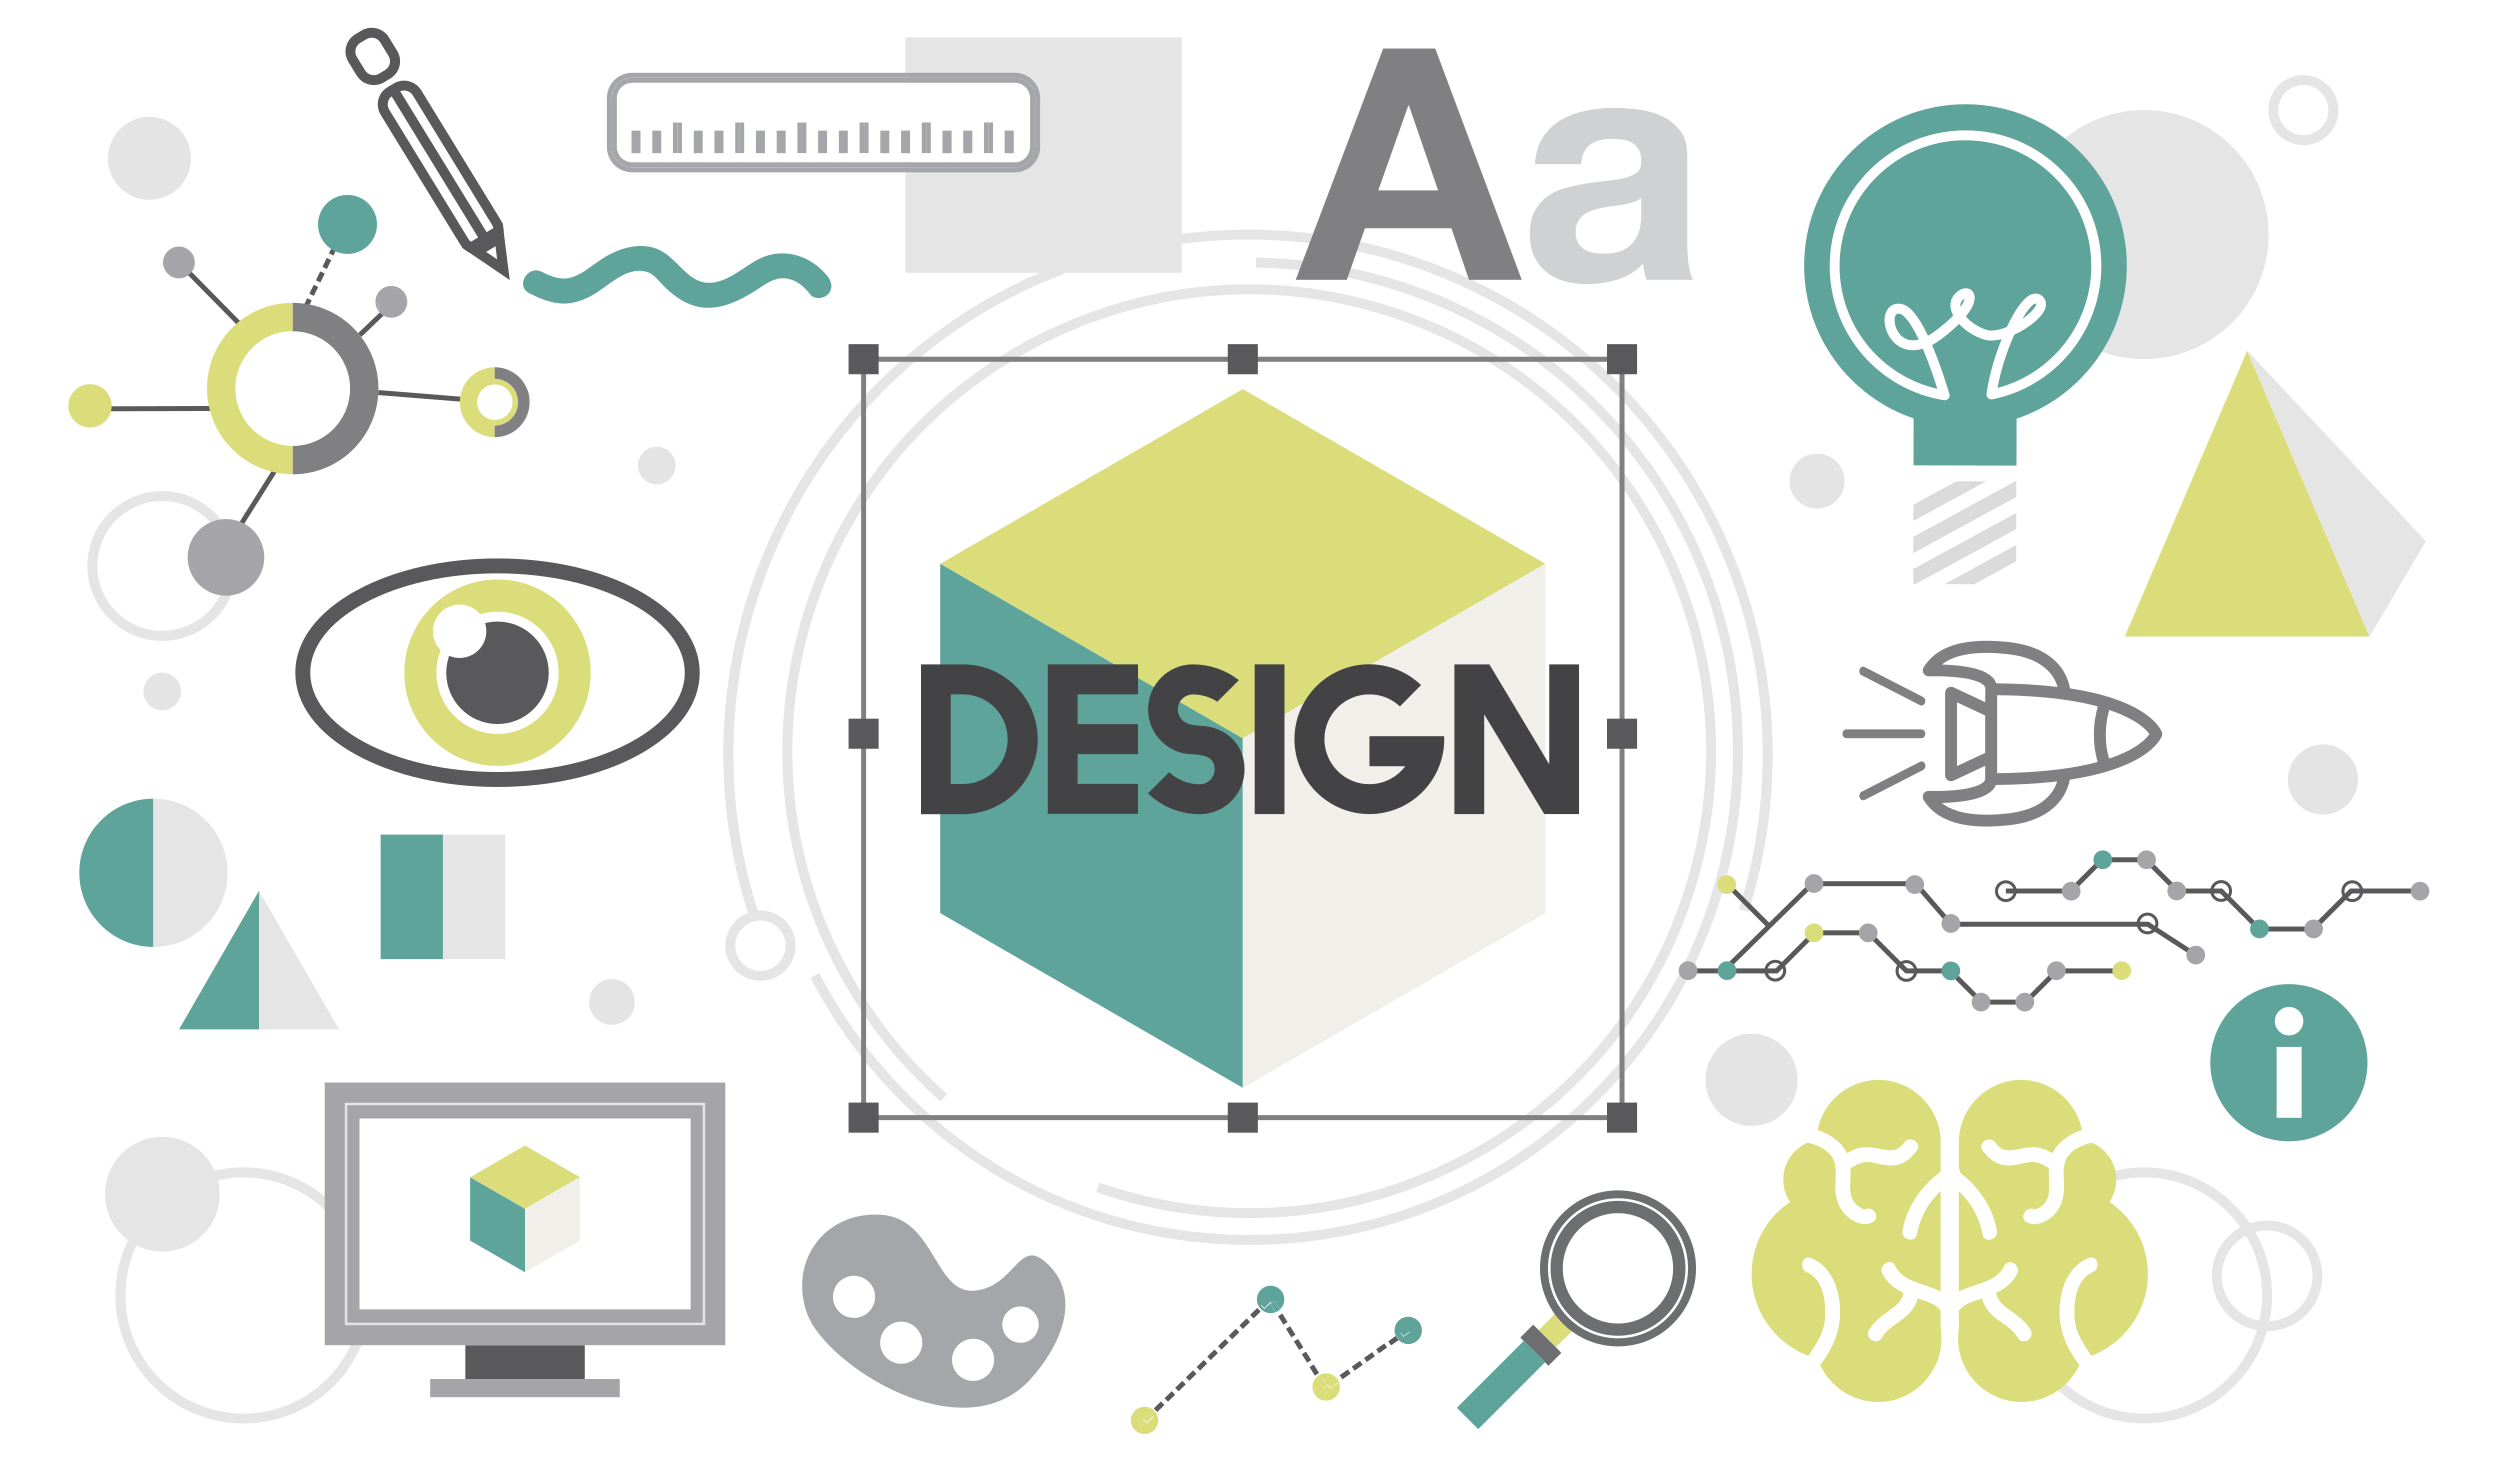 <?xml version="1.0" encoding="utf-8"?>
<!-- Generator: Adobe Illustrator 23.0.5, SVG Export Plug-In . SVG Version: 6.00 Build 0)  -->
<svg version="1.1" id="Capa_1" xmlns="http://www.w3.org/2000/svg" xmlns:xlink="http://www.w3.org/1999/xlink" x="0px" y="0px"
	 viewBox="0 0 261 154" style="enable-background:new 0 0 261 154;" xml:space="preserve">
<style type="text/css">
	.st0{clip-path:url(#SVGID_2_);}
	.st1{fill:#FFFFFF;}
	.st2{fill:#E5E5E6;}
	.st3{fill:#59595C;}
	.st4{fill:#59595B;}
	.st5{fill:#808083;}
	.st6{fill:#5EA49B;}
	.st7{fill:#E5E4E4;}
	.st8{opacity:0.5;}
	.st9{clip-path:url(#SVGID_4_);}
	.st10{fill:#DADD7A;}
	.st11{fill:#F1EFEA;}
	.st12{fill:#DBDBDB;}
	.st13{fill:#A5A5A9;}
	.st14{fill:#6D6E6F;}
	.st15{fill:#A5A6A9;}
	.st16{fill:#CFD1D2;}
	.st17{clip-path:url(#SVGID_6_);}
	.st18{clip-path:url(#SVGID_8_);}
	.st19{clip-path:url(#SVGID_10_);}
	.st20{clip-path:url(#SVGID_12_);}
	.st21{clip-path:url(#SVGID_14_);}
	.st22{clip-path:url(#SVGID_16_);}
	.st23{fill:#BCB39A;}
	.st24{fill:#434244;}
</style>
<g>
	<defs>
		<rect id="SVGID_1_" y="0.17" width="261" height="154"/>
	</defs>
	<clipPath id="SVGID_2_">
		<use xlink:href="#SVGID_1_"  style="overflow:visible;"/>
	</clipPath>
	<g class="st0">
		<rect y="-4.17" class="st1" width="261" height="162.69"/>
		<g>
			<path class="st2" d="M240.47,15.16c-2.02,0-3.66-1.64-3.66-3.66c0-2.02,1.64-3.66,3.66-3.66c2.02,0,3.66,1.64,3.66,3.66
				C244.13,13.51,242.49,15.16,240.47,15.16z M240.47,8.87c-1.45,0-2.62,1.18-2.62,2.62c0,1.45,1.18,2.62,2.62,2.62
				c1.45,0,2.62-1.18,2.62-2.62C243.09,10.05,241.91,8.87,240.47,8.87z"/>
		</g>
		<g>
			<path class="st2" d="M25.42,148.61c-7.37,0-13.37-6-13.37-13.37c0-7.37,6-13.37,13.37-13.37c7.37,0,13.37,6,13.37,13.37
				C38.79,142.62,32.79,148.61,25.42,148.61z M25.42,122.92c-6.8,0-12.33,5.53-12.33,12.33s5.53,12.33,12.33,12.33
				c6.8,0,12.33-5.53,12.33-12.33S32.22,122.92,25.42,122.92z"/>
		</g>
		<g>
			<path class="st2" d="M223.84,148.61c-7.37,0-13.37-6-13.37-13.37c0-7.37,6-13.37,13.37-13.37c7.37,0,13.37,6,13.37,13.37
				C237.2,142.62,231.21,148.61,223.84,148.61z M223.84,122.92c-6.8,0-12.33,5.53-12.33,12.33s5.53,12.33,12.33,12.33
				c6.8,0,12.33-5.53,12.33-12.33S230.63,122.92,223.84,122.92z"/>
		</g>
		<g>
			<path class="st2" d="M79.39,102.4c-2.02,0-3.67-1.65-3.67-3.67c0-2.02,1.65-3.67,3.67-3.67c2.02,0,3.67,1.65,3.67,3.67
				C83.06,100.76,81.41,102.4,79.39,102.4z M79.39,96.1c-1.45,0-2.63,1.18-2.63,2.63c0,1.45,1.18,2.63,2.63,2.63
				c1.45,0,2.63-1.18,2.63-2.63C82.02,97.28,80.84,96.1,79.39,96.1z"/>
		</g>
		<g>
			<path class="st2" d="M236.68,138.97c-3.18,0-5.77-2.59-5.77-5.77c0-3.18,2.59-5.77,5.77-5.77c3.18,0,5.77,2.59,5.77,5.77
				C242.46,136.38,239.87,138.97,236.68,138.97z M236.68,128.46c-2.61,0-4.74,2.12-4.74,4.74c0,2.61,2.12,4.74,4.74,4.74
				c2.61,0,4.74-2.12,4.74-4.74C241.42,130.58,239.29,128.46,236.68,128.46z"/>
		</g>
		<g>
			<path class="st2" d="M16.94,66.91c-4.31,0-7.82-3.51-7.82-7.82s3.51-7.82,7.82-7.82c4.31,0,7.82,3.51,7.82,7.82
				S21.25,66.91,16.94,66.91z M16.94,52.3c-3.74,0-6.78,3.04-6.78,6.78c0,3.74,3.04,6.78,6.78,6.78c3.74,0,6.78-3.04,6.78-6.78
				C23.73,55.34,20.68,52.3,16.94,52.3z"/>
		</g>
		<g>
			<g>
				<g>
					<path class="st2" d="M130.46,127.17c-5.38,0-10.79-0.9-16.02-2.72l0.34-0.98c12.03,4.18,24.97,3.42,36.43-2.13
						c11.46-5.55,20.08-15.24,24.25-27.27c4.18-12.03,3.42-24.97-2.13-36.43c-5.55-11.46-15.24-20.08-27.27-24.25
						c-12.03-4.18-24.97-3.42-36.43,2.13S89.55,50.75,85.38,62.78c-4.18,12.03-3.42,24.97,2.13,36.43
						c2.79,5.75,6.61,10.8,11.37,14.99l-0.69,0.78c-4.86-4.28-8.77-9.44-11.62-15.31c-5.67-11.71-6.45-24.93-2.18-37.23
						c4.27-12.29,13.07-22.19,24.78-27.86c11.71-5.67,24.93-6.45,37.23-2.18c12.29,4.27,22.19,13.07,27.86,24.78
						c5.67,11.71,6.45,24.93,2.18,37.23c-4.27,12.29-13.07,22.19-24.78,27.86C144.94,125.53,137.72,127.17,130.46,127.17z"/>
				</g>
			</g>
			<g>
				<g>
					<path class="st2" d="M130.48,129.97c-1.09,0-2.19-0.03-3.29-0.1c-6.68-0.42-13.11-2.1-19.12-4.98
						c-6.22-2.99-11.71-7.15-16.31-12.37c-2.81-3.19-5.22-6.7-7.15-10.45l0.92-0.48c1.9,3.67,4.26,7.11,7.01,10.24
						c8.92,10.12,21.25,16.16,34.71,17c13.46,0.85,26.45-3.6,36.57-12.52c10.12-8.92,16.16-21.25,17-34.71
						c0.85-13.46-3.6-26.45-12.52-36.57c-4.8-5.44-10.55-9.69-17.11-12.64c-6.34-2.85-13.09-4.35-20.06-4.45l0.01-1.04
						c7.12,0.1,14.01,1.63,20.47,4.54c6.69,3.01,12.57,7.36,17.46,12.91c4.6,5.22,8.04,11.18,10.23,17.73
						c2.11,6.32,2.97,12.91,2.55,19.59c-0.42,6.68-2.1,13.11-4.98,19.12c-2.99,6.22-7.15,11.71-12.37,16.31
						c-5.22,4.6-11.18,8.04-17.73,10.23C141.5,129.08,136.03,129.97,130.48,129.97z"/>
				</g>
			</g>
			<g>
				<g>
					<path class="st2" d="M78.3,95.97c-2.25-6.8-3.15-13.85-2.66-20.97c0.5-7.37,2.47-14.46,5.85-21.1
						c3.35-6.59,7.9-12.32,13.51-17.04c5.42-4.56,11.59-7.99,18.36-10.19c6.76-2.2,13.78-3.06,20.84-2.56
						c7.31,0.52,14.36,2.48,20.95,5.84c5.92,3.01,11.17,7.01,15.61,11.87c4.29,4.7,7.7,10.08,10.14,15.98
						c4.92,11.91,5.51,25.2,1.64,37.41l-0.99-0.31c3.79-11.99,3.22-25.02-1.61-36.7c-2.4-5.79-5.74-11.07-9.95-15.68
						c-4.35-4.77-9.51-8.69-15.31-11.65c-6.46-3.29-13.38-5.22-20.55-5.73c-6.93-0.49-13.81,0.35-20.44,2.51
						c-6.64,2.16-12.7,5.52-18.01,9.99c-5.5,4.63-9.96,10.26-13.25,16.72c-3.31,6.51-5.24,13.47-5.74,20.7
						c-0.48,6.98,0.4,13.9,2.61,20.57L78.3,95.97z"/>
				</g>
			</g>
		</g>
		<g>
			<path class="st3" d="M31.81,32.86l-0.47-0.23l0.05-0.1l0.47,0.23L31.81,32.86z M32.09,32.29l-0.47-0.23l0.45-0.93l0.47,0.23
				L32.09,32.29z M32.77,30.89l-0.47-0.23l0.45-0.93l0.47,0.23L32.77,30.89z M33.45,29.49l-0.47-0.23l0.45-0.93l0.47,0.23
				L33.45,29.49z M34.13,28.09l-0.47-0.23l0.45-0.93l0.47,0.23L34.13,28.09z M34.81,26.68l-0.47-0.23l0.45-0.93l0.47,0.23
				L34.81,26.68z"/>
		</g>
		<g>
			<polygon class="st3" points="211.57,104.88 206.75,104.88 203.5,101.62 198.92,101.62 194.95,97.65 189.55,97.65 185.58,101.62 
				175.87,101.62 175.87,101.1 185.37,101.1 189.34,97.13 195.16,97.13 199.13,101.1 203.71,101.1 206.97,104.36 211.36,104.36 
				214.61,101.1 221.51,101.1 221.51,101.62 214.83,101.62 			"/>
		</g>
		<g>
			<polygon class="st3" points="241.59,97.25 235.76,97.25 231.79,93.28 227.21,93.28 223.95,90.02 219.56,90.02 216.31,93.28 
				209.41,93.28 209.41,92.76 216.09,92.76 219.35,89.5 224.17,89.5 227.43,92.76 232,92.76 235.97,96.73 241.37,96.73 
				245.34,92.76 253.01,92.76 253.01,93.28 245.56,93.28 			"/>
		</g>
		<g>
			<polygon class="st3" points="180.48,101.19 180.12,100.82 189.11,92 200.13,92 203.79,96.23 224.31,96.23 229.39,99.52 
				229.1,99.95 224.16,96.75 203.55,96.75 199.89,92.52 189.32,92.52 			"/>
		</g>
		<g>
			
				<rect x="182.2" y="91.37" transform="matrix(0.707 -0.707 0.707 0.707 -13.319 156.67)" class="st3" width="0.52" height="6.09"/>
		</g>
		<g>
			<g>
				<path class="st4" d="M49.83,26.51c-0.71,0-1.41-0.36-1.8-1.01L39.75,12c-0.29-0.48-0.38-1.05-0.25-1.59
					c0.13-0.55,0.47-1.01,0.95-1.3l0.63-0.38c0.99-0.61,2.29-0.29,2.9,0.7l8.27,13.5c0.29,0.48,0.38,1.05,0.25,1.59
					c-0.13,0.55-0.47,1.01-0.95,1.3l-0.63,0.38C50.58,26.41,50.2,26.51,49.83,26.51z M42.18,9.45c-0.19,0-0.38,0.05-0.56,0.16
					l-0.63,0.38c-0.24,0.15-0.42,0.38-0.48,0.66c-0.07,0.28-0.02,0.56,0.13,0.81l8.27,13.5c0.31,0.5,0.97,0.66,1.47,0.35l0.63-0.38
					c0.24-0.15,0.42-0.38,0.48-0.66c0.07-0.28,0.02-0.56-0.13-0.81L43.1,9.96C42.9,9.63,42.54,9.45,42.18,9.45z"/>
			</g>
			<g>
				<path class="st4" d="M39.03,8.88c-0.71,0-1.41-0.36-1.8-1.01l-0.85-1.39c-0.29-0.48-0.38-1.05-0.25-1.59
					c0.13-0.55,0.47-1.01,0.95-1.3l0.63-0.38c0.99-0.61,2.29-0.29,2.9,0.7l0.85,1.39c0.29,0.48,0.38,1.05,0.25,1.59
					c-0.13,0.55-0.47,1.01-0.95,1.3l-0.63,0.38C39.78,8.79,39.4,8.88,39.03,8.88z M38.8,3.94c-0.19,0-0.38,0.05-0.56,0.16
					l-0.63,0.38c-0.24,0.15-0.42,0.38-0.48,0.66c-0.07,0.28-0.02,0.56,0.13,0.81l0.85,1.39c0.31,0.5,0.97,0.66,1.47,0.35l0.63-0.38
					c0.24-0.15,0.42-0.38,0.48-0.66c0.07-0.28,0.02-0.56-0.13-0.81l0,0l-0.85-1.39C39.52,4.12,39.16,3.94,38.8,3.94z"/>
			</g>
			<g>
				
					<rect x="45.52" y="8.09" transform="matrix(0.853 -0.523 0.523 0.853 -2.37 26.644)" class="st4" width="1.04" height="18.86"/>
			</g>
			<g>
				<path class="st4" d="M53.22,29.24l-5.02-3.41l4.26-2.6L53.22,29.24z M50.12,25.87l1.78,1.21l-0.27-2.14L50.12,25.87z"/>
			</g>
		</g>
		<g>
			<path class="st5" d="M169.6,116.94H89.9v-79.7h79.7V116.94z M90.42,116.42h78.66V37.77H90.42V116.42z"/>
		</g>
		<g>
			<path class="st4" d="M51.94,82.16c-5.56,0-10.8-1.19-14.75-3.36c-4.1-2.25-6.36-5.29-6.36-8.57c0-3.28,2.26-6.32,6.36-8.57
				c3.95-2.17,9.19-3.36,14.75-3.36s10.8,1.19,14.75,3.36c4.1,2.25,6.36,5.29,6.36,8.57c0,3.28-2.26,6.32-6.36,8.57
				C62.74,80.97,57.5,82.16,51.94,82.16z M51.94,59.86c-5.3,0-10.27,1.13-14,3.17c-3.58,1.96-5.55,4.52-5.55,7.2
				c0,2.68,1.97,5.24,5.55,7.2c3.73,2.04,8.7,3.17,14,3.17s10.27-1.13,14-3.17c3.58-1.96,5.55-4.52,5.55-7.2
				c0-2.68-1.97-5.24-5.55-7.2C62.22,60.99,57.24,59.86,51.94,59.86z"/>
		</g>
		<g>
			<g>
				<path class="st6" d="M86.43,28.89c-1.43-1.84-3.77-2.86-6.08-2.27c-2.15,0.54-3.65,2.57-5.9,2.88c-2.31,0.32-3.4-1.99-5.07-3.1
					c-2.07-1.38-4.71-0.58-6.61,0.68c-0.99,0.65-1.92,1.51-3.07,1.87c-1.1,0.36-2.14-0.07-3.13-0.57c-1.49-0.75-2.8,1.49-1.31,2.24
					c1.06,0.54,2.16,0.99,3.36,1.07c1.09,0.06,2.15-0.29,3.1-0.8c1.74-0.93,3.56-3.09,5.74-2.53c0.8,0.2,1.32,1,1.88,1.55
					c0.89,0.87,1.9,1.64,3.11,2.01c2.31,0.69,4.58-0.4,6.49-1.62c0.95-0.61,1.82-1.34,3.02-1.24c1.12,0.09,1.97,0.83,2.63,1.68
					c0.43,0.55,1.38,0.45,1.84,0C86.98,30.18,86.86,29.44,86.43,28.89L86.43,28.89z"/>
			</g>
		</g>
		<g>
			
				<rect x="22.62" y="51.09" transform="matrix(0.533 -0.846 0.846 0.533 -30.71 47.092)" class="st3" width="9.33" height="0.52"/>
		</g>
		<g>
			
				<rect x="36.96" y="33.26" transform="matrix(0.722 -0.692 0.692 0.722 -12.327 36.358)" class="st3" width="4.23" height="0.52"/>
		</g>
		<g>
			
				<rect x="21.2" y="25.41" transform="matrix(0.713 -0.702 0.702 0.713 -15.044 23.752)" class="st3" width="0.52" height="9.66"/>
		</g>
		<g>
			
				<rect x="11.08" y="42.4" transform="matrix(1 -3.265403e-03 3.265403e-03 1 -0.139 0.057)" class="st3" width="12.51" height="0.52"/>
		</g>
		<g>
			
				<rect x="43.95" y="36.59" transform="matrix(0.08 -0.997 0.997 0.08 -0.532 82.134)" class="st3" width="0.52" height="9.53"/>
		</g>
		<g>
			<rect x="94.54" y="3.9" class="st2" width="28.84" height="24.58"/>
		</g>
		<path class="st7" d="M242.52,77.72c-2.02,0-3.66,1.64-3.66,3.66c0,2.02,1.64,3.66,3.66,3.66c2.02,0,3.66-1.64,3.66-3.66
			C246.17,79.36,244.54,77.72,242.52,77.72z"/>
		<g class="st8">
			<g>
				<defs>
					<rect id="SVGID_3_" x="238.86" y="77.72" width="3.66" height="7.31"/>
				</defs>
				<clipPath id="SVGID_4_">
					<use xlink:href="#SVGID_3_"  style="overflow:visible;"/>
				</clipPath>
				<g class="st9">
					<path class="st7" d="M242.52,85.04c-2.02,0-3.66-1.64-3.66-3.66c0-2.02,1.64-3.66,3.66-3.66V85.04z"/>
				</g>
			</g>
		</g>
		<g>
			<path class="st2" d="M236.84,24.49c0,7.18-5.82,13-13,13c-7.18,0-13-5.82-13-13s5.82-13,13-13
				C231.02,11.49,236.84,17.31,236.84,24.49z"/>
		</g>
		<g>
			
				<ellipse transform="matrix(0.189 -0.982 0.982 0.189 -108.7 117.743)" class="st2" cx="16.94" cy="124.69" rx="5.99" ry="5.99"/>
		</g>
		<g>
			<g>
				<polygon class="st10" points="161.34,58.86 129.75,40.62 98.16,58.86 129.75,77.09 				"/>
			</g>
			<g>
				<polygon class="st6" points="98.16,58.86 98.16,95.33 129.75,113.57 129.75,77.09 				"/>
			</g>
			<g>
				<polygon class="st11" points="129.75,77.09 129.75,113.57 161.34,95.33 161.34,58.86 				"/>
			</g>
		</g>
		<g>
			<rect x="88.59" y="35.93" class="st4" width="3.14" height="3.14"/>
		</g>
		<g>
			<rect x="128.18" y="35.93" class="st4" width="3.14" height="3.14"/>
		</g>
		<g>
			<rect x="167.77" y="35.93" class="st4" width="3.14" height="3.14"/>
		</g>
		<g>
			<rect x="167.77" y="75.03" class="st4" width="3.14" height="3.14"/>
		</g>
		<g>
			<rect x="167.77" y="115.11" class="st4" width="3.14" height="3.14"/>
		</g>
		<g>
			<rect x="128.18" y="115.11" class="st4" width="3.14" height="3.14"/>
		</g>
		<g>
			<rect x="88.59" y="115.11" class="st4" width="3.14" height="3.14"/>
		</g>
		<g>
			<rect x="88.59" y="75.03" class="st4" width="3.14" height="3.14"/>
		</g>
		<g>
			<g>
				<path class="st6" d="M222.04,27.77c0.02-9.3-7.5-16.86-16.8-16.89c-9.3-0.02-16.86,7.5-16.89,16.8
					c-0.02,7.43,4.77,13.74,11.43,16l-0.01,4.9l10.75,0.03l0.01-4.9C217.2,41.48,222.02,35.19,222.04,27.77z"/>
			</g>
			<g>
				<g>
					<polygon class="st12" points="204.25,50.24 199.76,52.69 199.75,54.39 207.35,50.25 					"/>
				</g>
				<g>
					<polygon class="st12" points="210.49,55.24 210.5,53.55 199.74,59.41 199.74,60.97 200.09,60.97 200.06,60.93 					"/>
				</g>
				<g>
					<polygon class="st12" points="210.49,56.9 203.01,60.98 206.11,60.99 210.49,58.6 					"/>
				</g>
				<g>
					<polygon class="st12" points="210.51,50.25 210.38,50.25 199.75,56.05 199.74,57.75 210.5,51.88 					"/>
				</g>
			</g>
			<g>
				<path class="st1" d="M203.02,41.79c-0.03,0-0.05,0-0.08-0.01c-3.3-0.53-6.32-2.22-8.51-4.77c-2.21-2.58-3.42-5.87-3.41-9.26
					c0.01-3.79,1.49-7.34,4.18-10.01c2.68-2.67,6.25-4.13,10.04-4.13c3.79,0.01,7.34,1.49,10.01,4.18
					c2.67,2.68,4.14,6.25,4.13,10.04c-0.02,6.71-4.8,12.54-11.37,13.86c-0.17,0.03-0.34-0.02-0.46-0.13
					c-0.12-0.12-0.18-0.28-0.16-0.45c0.24-1.75,0.82-3.81,1.58-5.7c-0.61,0.15-1.26,0.21-1.82,0.04c-1-0.3-1.95-0.9-2.62-1.63
					c-0.52,0.52-1.16,1.06-1.91,1.62c-0.3,0.23-0.61,0.42-0.91,0.58c0.75,1.76,1.39,3.72,1.81,5.11c0.05,0.17,0.01,0.36-0.11,0.49
					C203.31,41.72,203.17,41.79,203.02,41.79z M205.19,14.64c-3.5,0-6.79,1.36-9.27,3.83c-2.49,2.48-3.86,5.77-3.87,9.28
					c-0.01,3.15,1.12,6.2,3.16,8.58c1.84,2.15,4.32,3.64,7.05,4.26c-0.4-1.25-0.92-2.78-1.52-4.18c-1.21,0.36-2.33,0.09-3.11-0.76
					c-0.84-0.9-1.13-2.31-0.66-3.2c0.29-0.55,0.82-0.82,1.46-0.73c0.93,0.13,1.84,1.19,2.85,3.33c0.23-0.13,0.47-0.28,0.71-0.46
					c0.77-0.57,1.41-1.12,1.92-1.65c-0.45-0.87-0.37-1.72,0.24-2.32c0.68-0.68,1.37-0.62,1.72-0.28c0.21,0.2,0.77,0.98-0.64,2.7
					c0.54,0.62,1.37,1.15,2.21,1.41c0.47,0.14,1.22,0.03,2.07-0.31c0.69-1.46,1.69-3.17,2.7-3.45c0.32-0.09,0.62-0.04,0.89,0.14
					c0.36,0.25,0.54,0.62,0.5,1.05c-0.11,1.08-1.75,2.36-3.31,3.06c-0.79,1.77-1.43,3.78-1.75,5.56c5.7-1.5,9.78-6.71,9.79-12.68
					c0.01-3.51-1.35-6.81-3.83-9.3c-2.48-2.49-5.77-3.86-9.28-3.87C205.21,14.64,205.2,14.64,205.19,14.64z M198.2,32.75
					c-0.17,0-0.25,0.08-0.31,0.19c-0.23,0.44-0.06,1.4,0.51,2.01c0.35,0.38,0.96,0.75,1.92,0.5c-1.14-2.4-1.83-2.67-2.03-2.7
					C198.26,32.75,198.23,32.75,198.2,32.75z M212.51,31.68c-0.17,0-0.68,0.42-1.37,1.6c0.86-0.59,1.4-1.2,1.43-1.51
					C212.57,31.73,212.57,31.72,212.51,31.68C212.51,31.68,212.51,31.68,212.51,31.68z M205.11,31.18
					c-0.06,0.03-0.14,0.09-0.23,0.18c-0.2,0.2-0.24,0.44-0.2,0.68C204.97,31.63,205.08,31.34,205.11,31.18z"/>
			</g>
		</g>
		<g>
			<g>
				<g>
					<path class="st5" d="M209.71,86.16c1.42-0.15,2.65-0.52,3.63-1.08c0.82-0.46,1.47-1.06,1.96-1.77c0.49-0.73,0.7-1.44,0.79-1.91
						c0.4-0.06,0.78-0.13,1.16-0.2c2.13-0.4,3.93-0.96,5.36-1.67c2.52-1.25,3.04-2.55,3.09-2.69c0.05-0.14,0.05-0.29,0-0.42v0
						c0,0,0,0,0,0c0,0,0,0,0,0c-0.06-0.15-0.59-1.45-3.09-2.69c-1.42-0.71-3.23-1.27-5.36-1.67c-0.37-0.07-0.75-0.13-1.14-0.19
						c-0.08-0.46-0.28-1.21-0.8-1.99c-0.48-0.71-1.14-1.31-1.96-1.77c-0.99-0.56-2.21-0.92-3.63-1.08
						c-2.67-0.29-4.82-0.11-6.37,0.54c-1.43,0.6-2.12,1.47-2.51,2.08c-0.07,0.1-0.1,0.22-0.1,0.34c0,0.11,0.03,0.21,0.08,0.31
						c0.12,0.2,0.33,0.32,0.57,0.31c0.01,0,1.19-0.05,2.51,0.06c2.19,0.18,2.95,0.62,3.2,0.87c0.14,0.14,0.16,0.24,0.16,0.32
						c0,0.01,0,0.03,0,0.04c0,0.01,0,0.03,0,0.04v1.37l-3.3-1.55c-0.19-0.09-0.42-0.08-0.6,0.04c-0.18,0.11-0.29,0.31-0.29,0.52
						v8.62c0,0,0,0,0,0c0,0.34,0.28,0.62,0.62,0.62c0.1,0,0.2-0.03,0.29-0.07l3.27-1.54v1.37c0,0.08-0.02,0.19-0.16,0.32
						c-0.26,0.25-1.01,0.69-3.2,0.87c-1.32,0.11-2.5,0.06-2.51,0.06c-0.23-0.01-0.45,0.11-0.57,0.31c-0.05,0.1-0.08,0.2-0.08,0.31
						c0,0.12,0.03,0.23,0.1,0.34c0.39,0.61,1.08,1.48,2.51,2.08C204.9,86.27,207.04,86.45,209.71,86.16z M208.41,71.34
						c-0.09-0.25-0.24-0.48-0.45-0.68c-0.68-0.65-1.98-1.05-3.97-1.21c-0.45-0.04-0.88-0.06-1.26-0.07c0.28-0.23,0.64-0.45,1.1-0.64
						c1.36-0.57,3.3-0.72,5.76-0.45c1.23,0.13,2.28,0.44,3.11,0.9c0.65,0.36,1.17,0.81,1.55,1.36c0.3,0.43,0.47,0.84,0.56,1.17
						C212.87,71.48,210.73,71.36,208.41,71.34z M224.04,76.22c0.17,0.17,0.28,0.32,0.36,0.43c-0.24,0.34-0.87,1.05-2.35,1.79
						c-0.56,0.28-1.18,0.53-1.86,0.76c-0.42-1.42-0.38-2.76-0.27-3.67c0.07-0.6,0.19-1.09,0.28-1.41c0.59,0.2,1.14,0.41,1.63,0.65
						C223.01,75.31,223.68,75.86,224.04,76.22z M204.31,79.98v-6.66l2.94,1.38v3.9L204.31,79.98z M208.5,78.99V74.3v-1.72
						c3.15,0.03,5.94,0.25,8.3,0.68c0.79,0.14,1.52,0.3,2.21,0.49c-0.17,0.6-0.41,1.67-0.41,2.97c0,0.86,0.1,1.83,0.4,2.83
						c-0.62,0.17-1.28,0.31-1.98,0.45c-2.4,0.45-5.27,0.69-8.52,0.72V78.99z M203.82,84.47c-0.46-0.19-0.81-0.41-1.1-0.64
						c0.38-0.01,0.81-0.03,1.26-0.07c1.99-0.16,3.29-0.56,3.97-1.21c0.19-0.18,0.33-0.38,0.42-0.6c2.33-0.02,4.47-0.14,6.4-0.37
						c-0.1,0.31-0.26,0.7-0.53,1.09c-0.38,0.54-0.9,1-1.55,1.36c-0.83,0.46-1.88,0.76-3.11,0.9
						C207.12,85.19,205.18,85.04,203.82,84.47z"/>
				</g>
			</g>
			<g>
				<g>
					<path class="st5" d="M192.35,76.61c0-0.26,0.18-0.46,0.4-0.46h7.85c0.22,0,0.4,0.21,0.4,0.46c0,0.26-0.18,0.46-0.4,0.46h-7.85
						C192.53,77.07,192.35,76.86,192.35,76.61z"/>
				</g>
			</g>
			<g>
				<g>
					<path class="st5" d="M194.11,83.08c0-0.18,0.09-0.35,0.24-0.42l6.1-3.13c0.2-0.1,0.44,0,0.53,0.24c0.09,0.23,0,0.51-0.2,0.61
						l-6.1,3.13c-0.2,0.1-0.44,0-0.53-0.24C194.12,83.2,194.11,83.14,194.11,83.08z"/>
				</g>
			</g>
			<g>
				<g>
					<path class="st5" d="M194.11,70.07c0-0.06,0.01-0.13,0.03-0.19c0.09-0.23,0.32-0.34,0.53-0.24l6.1,3.13
						c0.2,0.1,0.29,0.38,0.2,0.61c-0.09,0.23-0.32,0.34-0.53,0.24l-6.1-3.13C194.19,70.42,194.11,70.25,194.11,70.07z"/>
				</g>
			</g>
		</g>
		<g>
			<g>
				<polygon class="st10" points="234.61,36.61 228.22,51.53 221.83,66.45 234.61,66.45 247.39,66.45 241,51.53 				"/>
			</g>
			<g>
				<polygon class="st2" points="234.61,36.61 241,51.53 247.39,66.45 253.26,56.5 				"/>
			</g>
		</g>
		<g>
			<g>
				<g>
					<g>
						<g>
							<g>
								<path class="st10" d="M217.35,141.85c4.01-1,6.89-4.67,6.89-8.82c0-3.06-1.49-5.85-4.01-7.54c0.46-0.69,0.71-1.5,0.71-2.33
									c0-2.06-1.47-3.79-3.47-4.13c-0.1-3.48-2.97-6.29-6.48-6.29c-3.47,0-6.36,2.81-6.48,6.27c0,0.02,0,0.04,0,0.06v19.56
									c-0.06,0.37-0.09,0.73-0.09,1.1c0,3.66,2.98,6.64,6.64,6.64C213.89,146.37,216.44,144.52,217.35,141.85z"/>
							</g>
						</g>
					</g>
				</g>
				<g>
					<g>
						<path class="st1" d="M218.28,117.7c-1.83,0.46-3.71,1.4-4.25,3.36c-0.29,1.06-0.04,2.13-0.1,3.2
							c-0.03,0.55-0.19,1.06-0.58,1.47c-0.17,0.18-0.81,0.61-0.94,0.54c-0.89-0.45-1.69,0.9-0.79,1.35c0.89,0.45,1.92,0,2.62-0.6
							c0.94-0.81,1.26-1.99,1.25-3.2c-0.01-1.09-0.27-2.26,0.46-3.19c0.65-0.83,1.76-1.18,2.74-1.43
							C219.67,118.96,219.25,117.46,218.28,117.7L218.28,117.7z"/>
					</g>
				</g>
				<g>
					<g>
						<path class="st1" d="M215.14,120.9c-0.62-0.37-1.24-0.79-1.94-1c-0.67-0.2-1.33-0.14-2.01-0.02
							c-1.17,0.21-2.08,0.54-2.86-0.58c-0.57-0.81-1.92-0.04-1.35,0.79c0.81,1.15,1.83,1.74,3.25,1.55c0.63-0.08,1.25-0.3,1.88-0.33
							c0.85-0.04,1.55,0.52,2.25,0.93C215.22,122.75,216,121.41,215.14,120.9L215.14,120.9z"/>
					</g>
				</g>
				<g>
					<g>
						<path class="st1" d="M204.28,138.82c-0.14-0.75-0.18-1.61,0.39-2.19c0.48-0.5,1.21-0.72,1.85-0.94
							c1.59-0.55,3.3-1.11,4.07-2.73c0.43-0.9-0.91-1.69-1.35-0.79c-0.76,1.6-2.78,1.8-4.24,2.44c-0.75,0.33-1.46,0.79-1.89,1.5
							c-0.58,0.95-0.53,2.08-0.33,3.13C202.96,140.22,204.46,139.8,204.28,138.82L204.28,138.82z"/>
					</g>
				</g>
				<g>
					<g>
						<path class="st1" d="M206.8,134.66c0,1.19,0.56,2.14,1.47,2.89c0.81,0.66,1.85,1.16,2.38,2.1c0.49,0.88,1.84,0.09,1.35-0.79
							c-0.5-0.9-1.33-1.47-2.14-2.06c-0.77-0.55-1.49-1.12-1.49-2.14C208.36,133.66,206.8,133.66,206.8,134.66L206.8,134.66z"/>
					</g>
				</g>
				<g>
					<g>
						<path class="st1" d="M219.81,143.1c-0.92-0.71-1.65-1.75-2.24-2.73c-0.52-0.86-0.9-1.7-0.98-2.71
							c-0.13-1.59,0.14-4.12,1.87-4.83c0.92-0.37,0.52-1.88-0.41-1.5c-2.4,0.98-3.16,3.78-3.02,6.16c0.16,2.68,1.9,5.34,4,6.95
							C219.82,145.06,220.6,143.71,219.81,143.1L219.81,143.1z"/>
					</g>
				</g>
				<g>
					<g>
						<path class="st1" d="M202.82,123.1c2.17,1.26,3.69,3.29,4.16,5.77c0.19,0.98,1.69,0.57,1.5-0.41
							c-0.54-2.85-2.39-5.25-4.88-6.7C202.74,121.25,201.95,122.59,202.82,123.1L202.82,123.1z"/>
					</g>
				</g>
			</g>
			<g>
				<g>
					<g>
						<g>
							<g>
								<path class="st10" d="M196.05,146.37c3.66,0,6.64-2.98,6.64-6.64c0-0.36-0.03-0.73-0.09-1.1v-19.56c0-0.02,0-0.04,0-0.06
									c-0.11-3.46-3.01-6.27-6.48-6.27c-3.51,0-6.38,2.8-6.48,6.29c-2,0.35-3.47,2.07-3.47,4.13c0,0.83,0.25,1.65,0.71,2.33
									c-2.52,1.69-4.01,4.48-4.01,7.54c0,4.15,2.89,7.82,6.89,8.82C190.66,144.52,193.22,146.37,196.05,146.37z"/>
							</g>
						</g>
					</g>
				</g>
				<g>
					<g>
						<path class="st1" d="M188.41,119.2c0.96,0.24,2.02,0.58,2.68,1.36c0.79,0.94,0.53,2.13,0.52,3.25
							c-0.01,1.17,0.28,2.32,1.18,3.14c0.71,0.64,1.78,1.12,2.69,0.66c0.9-0.45,0.11-1.79-0.79-1.35c-0.13,0.06-0.77-0.37-0.94-0.54
							c-0.36-0.37-0.52-0.85-0.57-1.36c-0.11-1.11,0.19-2.21-0.11-3.31c-0.54-1.96-2.41-2.91-4.25-3.36
							C187.85,117.46,187.44,118.96,188.41,119.2L188.41,119.2z"/>
					</g>
				</g>
				<g>
					<g>
						<path class="st1" d="M192.75,122.24c0.7-0.41,1.4-0.96,2.25-0.93c0.63,0.02,1.25,0.25,1.88,0.33c1.42,0.19,2.44-0.4,3.25-1.55
							c0.58-0.82-0.77-1.6-1.35-0.79c-0.79,1.12-1.7,0.79-2.86,0.58c-0.68-0.12-1.34-0.18-2.01,0.02c-0.7,0.21-1.32,0.63-1.94,1
							C191.1,121.41,191.89,122.76,192.75,122.24L192.75,122.24z"/>
					</g>
				</g>
				<g>
					<g>
						<path class="st1" d="M204.33,139.23c0.19-1.03,0.24-2.14-0.31-3.08c-0.43-0.74-1.15-1.21-1.92-1.55
							c-1.46-0.64-3.48-0.84-4.24-2.44c-0.43-0.9-1.78-0.11-1.35,0.79c0.78,1.63,2.49,2.19,4.07,2.73c0.62,0.21,1.32,0.43,1.81,0.9
							c0.61,0.58,0.57,1.46,0.43,2.23C202.65,139.8,204.15,140.22,204.33,139.23L204.33,139.23z"/>
					</g>
				</g>
				<g>
					<g>
						<path class="st1" d="M198.75,134.66c0,1.02-0.73,1.59-1.49,2.14c-0.82,0.59-1.64,1.17-2.14,2.06
							c-0.49,0.88,0.86,1.66,1.35,0.79c0.53-0.94,1.57-1.44,2.38-2.1c0.91-0.74,1.47-1.7,1.47-2.89
							C200.31,133.66,198.75,133.66,198.75,134.66L198.75,134.66z"/>
					</g>
				</g>
				<g>
					<g>
						<path class="st1" d="M188.08,144.45c2.1-1.61,3.85-4.27,4.01-6.95c0.14-2.39-0.63-5.19-3.02-6.16
							c-0.93-0.38-1.33,1.13-0.41,1.5c1.73,0.7,1.99,3.24,1.87,4.83c-0.08,0.97-0.42,1.78-0.92,2.61c-0.61,1.01-1.35,2.1-2.3,2.82
							C186.5,143.71,187.28,145.06,188.08,144.45L188.08,144.45z"/>
					</g>
				</g>
				<g>
					<g>
						<path class="st1" d="M203.5,121.75c-2.49,1.45-4.34,3.85-4.88,6.7c-0.19,0.98,1.32,1.4,1.5,0.41
							c0.47-2.48,1.99-4.51,4.16-5.77C205.15,122.59,204.37,121.25,203.5,121.75L203.5,121.75z"/>
					</g>
				</g>
			</g>
		</g>
		<g>
			<circle class="st10" cx="51.94" cy="70.23" r="9.73"/>
		</g>
		<g>
			<circle class="st4" cx="51.94" cy="70.23" r="5.86"/>
		</g>
		<g>
			<path class="st1" d="M51.94,76.62c-3.52,0-6.38-2.86-6.38-6.38c0-3.52,2.86-6.38,6.38-6.38c3.52,0,6.38,2.86,6.38,6.38
				C58.33,73.75,55.46,76.62,51.94,76.62z M51.94,64.89c-2.95,0-5.35,2.4-5.35,5.35c0,2.95,2.4,5.35,5.35,5.35
				c2.95,0,5.35-2.4,5.35-5.35C57.29,67.29,54.89,64.89,51.94,64.89z"/>
		</g>
		<g>
			
				<ellipse transform="matrix(0.973 -0.23 0.23 0.973 -13.864 12.787)" class="st1" cx="47.98" cy="65.93" rx="2.79" ry="2.79"/>
		</g>
		<g>
			<path class="st6" d="M8.28,91.12c0,4.27,3.46,7.74,7.74,7.74V83.38C11.74,83.38,8.28,86.84,8.28,91.12z"/>
		</g>
		<g>
			<path class="st2" d="M16.02,83.38v15.48c4.27,0,7.74-3.46,7.74-7.74C23.76,86.84,20.29,83.38,16.02,83.38z"/>
		</g>
		<g>
			<rect x="46.24" y="87.13" class="st2" width="6.5" height="13"/>
		</g>
		<g>
			<rect x="39.74" y="87.13" class="st6" width="6.5" height="13"/>
		</g>
		<g>
			<polygon class="st6" points="22.86,100.24 18.69,107.47 27.04,107.47 27.04,93 			"/>
		</g>
		<g>
			<polygon class="st2" points="27.04,93 27.04,107.47 35.4,107.47 31.22,100.24 			"/>
		</g>
		<g>
			<rect x="33.9" y="113.02" class="st13" width="41.82" height="27.42"/>
		</g>
		<g>
			<rect x="37.53" y="116.77" class="st1" width="34.57" height="19.93"/>
		</g>
		<g>
			<rect x="48.58" y="140.45" class="st3" width="12.47" height="3.52"/>
		</g>
		<g>
			<rect x="44.91" y="143.97" class="st13" width="19.79" height="1.9"/>
		</g>
		<g>
			<path class="st7" d="M73.62,138.35H36v-23.22h37.62V138.35z M36.26,138.09h37.1v-22.7h-37.1V138.09z"/>
		</g>
		<g>
			<polygon class="st10" points="60.54,122.9 54.81,119.59 49.08,122.9 54.81,126.21 			"/>
		</g>
		<g>
			<polygon class="st6" points="49.08,122.9 49.08,129.52 54.81,132.83 54.81,126.21 			"/>
		</g>
		<g>
			<polygon class="st11" points="54.81,126.21 54.81,132.83 60.54,129.52 60.54,122.9 			"/>
		</g>
		<g>
			
				<rect x="161.08" y="137.3" transform="matrix(0.707 -0.707 0.707 0.707 -50.309 155.673)" class="st10" width="3.37" height="2.53"/>
		</g>
		<g>
			<g>
				<path class="st14" d="M174.68,138.18c3.18-3.18,3.18-8.34,0-11.52c-3.18-3.18-8.34-3.18-11.52,0c-3.18,3.18-3.18,8.34,0,11.52
					C166.34,141.36,171.5,141.36,174.68,138.18z M164.84,136.49c-2.25-2.25-2.25-5.9,0-8.15c2.25-2.25,5.9-2.25,8.15,0
					c2.25,2.25,2.25,5.9,0,8.15C170.74,138.74,167.1,138.74,164.84,136.49z"/>
			</g>
		</g>
		<g>
			
				<rect x="159.94" y="138.35" transform="matrix(0.707 -0.707 0.707 0.707 -52.175 154.909)" class="st14" width="1.91" height="4.16"/>
		</g>
		<g>
			
				<rect x="151.8" y="143.02" transform="matrix(0.707 -0.707 0.707 0.707 -56.34 153.18)" class="st6" width="9.87" height="3.15"/>
		</g>
		<g>
			<path class="st1" d="M168.92,139.72c-1.95,0-3.79-0.76-5.17-2.14c-1.38-1.38-2.14-3.22-2.14-5.17c0-1.95,0.76-3.79,2.14-5.17
				c2.85-2.85,7.49-2.85,10.34,0c1.38,1.38,2.14,3.22,2.14,5.17c0,1.95-0.76,3.79-2.14,5.17l0,0l0,0
				C172.71,138.96,170.87,139.72,168.92,139.72z M168.92,125.37c-1.81,0-3.61,0.69-4.98,2.06c-1.33,1.33-2.06,3.1-2.06,4.98
				s0.73,3.65,2.06,4.98c1.33,1.33,3.1,2.06,4.98,2.06c1.88,0,3.65-0.73,4.98-2.06l0,0c1.33-1.33,2.06-3.1,2.06-4.98
				s-0.73-3.65-2.06-4.98C172.53,126.06,170.72,125.37,168.92,125.37z"/>
		</g>
		<g>
			<path class="st1" d="M105.96,8.64H65.99c-0.87,0-1.59,0.71-1.59,1.59v5.13c0,0.87,0.71,1.59,1.59,1.59h39.97
				c0.87,0,1.59-0.71,1.59-1.59v-5.13C107.54,9.35,106.83,8.64,105.96,8.64z M66.87,15.99H66.4v0v0h-0.47v-2.34h0.94V15.99z
				 M69.03,15.99h-0.47v0v0H68.1v-2.34h0.94V15.99z M71.2,15.99h-0.47v0v0h-0.47v-3.19h0.47v0v0h0.47V15.99z M73.36,15.99H72.9v0v0
				h-0.47v-2.34h0.94V15.99z M75.53,15.99h-0.47v0v0h-0.47v-2.34h0.94V15.99z M77.69,15.99h-0.47v0v0h-0.47v-3.19h0.47v0v0h0.47
				V15.99z M79.86,15.99h-0.47v0v0h-0.47v-2.34h0.94V15.99z M82.02,15.99h-0.47v0v0h-0.47v-2.34h0.94V15.99z M84.18,15.99h-0.47v0v0
				h-0.47v-3.19h0.47v0v0h0.47V15.99z M86.35,15.99h-0.47v0v0h-0.47v-2.34h0.94V15.99z M88.51,15.99h-0.47v0v0h-0.47v-2.34h0.94
				V15.99z M90.68,15.99h-0.47v0v0h-0.47v-3.19h0.47v0v0h0.47V15.99z M92.84,15.99h-0.47v0v0h-0.47v-2.34h0.94V15.99z M95.01,15.99
				h-0.47v0v0h-0.47v-2.34h0.94V15.99z M97.17,15.99H96.7v0v0h-0.47v-3.19h0.47v0v0h0.47V15.99z M99.34,15.99h-0.47v0v0H98.4v-2.34
				h0.94V15.99z M101.5,15.99h-0.47v0v0h-0.47v-2.34h0.94V15.99z M103.66,15.99h-0.47v0v0h-0.47v-3.19h0.47v0v0h0.47V15.99z
				 M105.83,15.99h-0.47v0v0h-0.47v-2.34h0.94V15.99z"/>
			<path class="st15" d="M105.96,7.6H65.99c-1.45,0-2.63,1.18-2.63,2.63v5.13c0,1.45,1.18,2.63,2.63,2.63h39.97
				c1.45,0,2.63-1.18,2.63-2.63v-5.13C108.58,8.78,107.4,7.6,105.96,7.6z M108.06,15.36c0,1.16-0.94,2.11-2.11,2.11H65.99
				c-1.16,0-2.11-0.94-2.11-2.11v-5.13c0-1.16,0.94-2.11,2.11-2.11h39.97c1.16,0,2.11,0.94,2.11,2.11V15.36z"/>
			<path class="st15" d="M105.96,8.12H65.99c-1.16,0-2.11,0.94-2.11,2.11v5.13c0,1.16,0.94,2.11,2.11,2.11h39.97
				c1.16,0,2.11-0.94,2.11-2.11v-5.13C108.06,9.06,107.12,8.12,105.96,8.12z M107.54,15.36c0,0.87-0.71,1.59-1.59,1.59H65.99
				c-0.87,0-1.59-0.71-1.59-1.59v-5.13c0-0.87,0.71-1.59,1.59-1.59h39.97c0.87,0,1.59,0.71,1.59,1.59V15.36z"/>
			<polygon class="st15" points="65.93,15.99 66.4,15.99 66.4,13.64 66.4,15.99 66.87,15.99 66.87,13.64 65.93,13.64 			"/>
			<polygon class="st15" points="68.1,15.99 68.57,15.99 68.57,13.64 68.57,15.99 69.03,15.99 69.03,13.64 68.1,13.64 			"/>
			<rect x="70.73" y="12.79" class="st15" width="0.47" height="3.19"/>
			<rect x="70.26" y="12.79" class="st15" width="0.47" height="3.19"/>
			<polygon class="st15" points="72.43,15.99 72.9,15.99 72.9,13.64 72.9,15.99 73.36,15.99 73.36,13.64 72.43,13.64 			"/>
			<polygon class="st15" points="74.59,15.99 75.06,15.99 75.06,13.64 75.06,15.99 75.53,15.99 75.53,13.64 74.59,13.64 			"/>
			<rect x="77.22" y="12.79" class="st15" width="0.47" height="3.19"/>
			<rect x="76.76" y="12.79" class="st15" width="0.47" height="3.19"/>
			<polygon class="st15" points="78.92,15.99 79.39,15.99 79.39,13.64 79.39,15.99 79.86,15.99 79.86,13.64 78.92,13.64 			"/>
			<polygon class="st15" points="81.09,15.99 81.55,15.99 81.55,13.64 81.55,15.99 82.02,15.99 82.02,13.64 81.09,13.64 			"/>
			<rect x="83.25" y="12.79" class="st15" width="0.47" height="3.19"/>
			<rect x="83.72" y="12.79" class="st15" width="0.47" height="3.19"/>
			<polygon class="st15" points="85.41,15.99 85.88,15.99 85.88,13.64 85.88,15.99 86.35,15.99 86.35,13.64 85.41,13.64 			"/>
			<polygon class="st15" points="87.58,15.99 88.05,15.99 88.05,13.64 88.05,15.99 88.51,15.99 88.51,13.64 87.58,13.64 			"/>
			<rect x="90.21" y="12.79" class="st15" width="0.47" height="3.19"/>
			<rect x="89.74" y="12.79" class="st15" width="0.47" height="3.19"/>
			<polygon class="st15" points="91.91,15.99 92.38,15.99 92.38,13.64 92.38,15.99 92.84,15.99 92.84,13.64 91.91,13.64 			"/>
			<polygon class="st15" points="94.07,15.99 94.54,15.99 94.54,13.64 94.54,15.99 95.01,15.99 95.01,13.64 94.07,13.64 			"/>
			<rect x="96.7" y="12.79" class="st15" width="0.47" height="3.19"/>
			<rect x="96.24" y="12.79" class="st15" width="0.47" height="3.19"/>
			<polygon class="st15" points="98.4,15.99 98.87,15.99 98.87,13.64 98.87,15.99 99.34,15.99 99.34,13.64 98.4,13.64 			"/>
			<polygon class="st15" points="100.57,15.99 101.03,15.99 101.03,13.64 101.03,15.99 101.5,15.99 101.5,13.64 100.57,13.64 			"/>
			<rect x="103.2" y="12.79" class="st15" width="0.47" height="3.19"/>
			<rect x="102.73" y="12.79" class="st15" width="0.47" height="3.19"/>
			<polygon class="st15" points="104.89,15.99 105.36,15.99 105.36,13.64 105.36,15.99 105.83,15.99 105.83,13.64 104.89,13.64 			
				"/>
		</g>
		<g>
			<g>
				<path class="st15" d="M101.92,134.73c-4.4,0.6-4.18-7.56-9.96-7.91c-6-0.37-9.67,5.04-7.67,10.39c2,5.34,16.21,14.47,23.24,6.83
					c3-3.26,5.72-8.72,1.59-12.31C106.37,129.33,106,134.17,101.92,134.73z"/>
			</g>
			<g>
				<path class="st1" d="M91.36,135.39c0,1.21-0.98,2.2-2.2,2.2l0,0c-1.21,0-2.2-0.98-2.2-2.2l0,0c0-1.21,0.98-2.2,2.2-2.2l0,0
					C90.37,133.2,91.36,134.18,91.36,135.39L91.36,135.39z"/>
			</g>
			<g>
				<path class="st1" d="M96.29,140.18c0,1.21-0.98,2.2-2.2,2.2l0,0c-1.21,0-2.2-0.98-2.2-2.2l0,0c0-1.21,0.98-2.2,2.2-2.2l0,0
					C95.3,137.98,96.29,138.97,96.29,140.18L96.29,140.18z"/>
			</g>
			<g>
				<path class="st1" d="M103.79,141.97c0,1.21-0.98,2.2-2.2,2.2l0,0c-1.21,0-2.2-0.98-2.2-2.2l0,0c0-1.21,0.98-2.2,2.2-2.2l0,0
					C102.81,139.77,103.79,140.76,103.79,141.97L103.79,141.97z"/>
			</g>
			<g>
				<path class="st1" d="M108.44,138.29c0,1.05-0.85,1.9-1.9,1.9l0,0c-1.05,0-1.9-0.85-1.9-1.9l0,0c0-1.05,0.85-1.9,1.9-1.9l0,0
					C107.59,136.39,108.44,137.24,108.44,138.29L108.44,138.29z"/>
			</g>
		</g>
		<g>
			<g>
				<path class="st5" d="M149.84,5.07l9.03,24.14h-5.51l-1.83-5.38h-9.03l-1.89,5.38h-5.34l9.13-24.14H149.84z M150.14,19.88
					l-3.04-8.86h-0.07l-3.14,8.86H150.14z"/>
			</g>
			<g>
				<path class="st16" d="M160.25,17.11c0.07-1.13,0.35-2.06,0.85-2.81c0.5-0.74,1.13-1.34,1.89-1.79c0.77-0.45,1.63-0.77,2.59-0.96
					c0.96-0.19,1.92-0.29,2.89-0.29c0.88,0,1.77,0.06,2.67,0.19c0.9,0.12,1.72,0.37,2.47,0.73c0.74,0.36,1.35,0.86,1.83,1.5
					c0.47,0.64,0.71,1.49,0.71,2.55v9.1c0,0.79,0.04,1.54,0.14,2.27c0.09,0.72,0.25,1.26,0.47,1.62h-4.87
					c-0.09-0.27-0.16-0.55-0.22-0.83c-0.06-0.28-0.1-0.57-0.12-0.86c-0.77,0.79-1.67,1.34-2.7,1.66c-1.04,0.32-2.1,0.47-3.18,0.47
					c-0.83,0-1.61-0.1-2.33-0.3c-0.72-0.2-1.35-0.52-1.89-0.95c-0.54-0.43-0.96-0.97-1.27-1.62c-0.3-0.65-0.46-1.43-0.46-2.33
					c0-0.99,0.17-1.81,0.52-2.45c0.35-0.64,0.8-1.15,1.35-1.54c0.55-0.38,1.18-0.67,1.89-0.86c0.71-0.19,1.43-0.34,2.15-0.46
					c0.72-0.11,1.43-0.2,2.13-0.27c0.7-0.07,1.32-0.17,1.86-0.3c0.54-0.14,0.97-0.33,1.28-0.59c0.32-0.26,0.46-0.64,0.44-1.13
					c0-0.52-0.08-0.93-0.25-1.23c-0.17-0.3-0.39-0.54-0.68-0.71c-0.28-0.17-0.61-0.28-0.98-0.34c-0.37-0.06-0.77-0.08-1.2-0.08
					c-0.95,0-1.69,0.2-2.23,0.61c-0.54,0.41-0.86,1.08-0.95,2.03H160.25z M171.34,20.66c-0.2,0.18-0.46,0.32-0.76,0.42
					c-0.3,0.1-0.63,0.19-0.98,0.25c-0.35,0.07-0.72,0.12-1.1,0.17c-0.38,0.05-0.77,0.1-1.15,0.17c-0.36,0.07-0.72,0.16-1.07,0.27
					c-0.35,0.11-0.65,0.27-0.91,0.46c-0.26,0.19-0.47,0.43-0.63,0.73c-0.16,0.29-0.24,0.67-0.24,1.12c0,0.43,0.08,0.79,0.24,1.08
					c0.16,0.29,0.37,0.52,0.64,0.69s0.59,0.29,0.95,0.36c0.36,0.07,0.73,0.1,1.12,0.1c0.95,0,1.68-0.16,2.2-0.47
					c0.52-0.32,0.9-0.69,1.15-1.13c0.25-0.44,0.4-0.88,0.46-1.34c0.06-0.45,0.08-0.81,0.08-1.08V20.66z"/>
			</g>
		</g>
		<g>
			<g>
				
					<ellipse transform="matrix(0.316 -0.949 0.949 0.316 58.056 302.648)" class="st6" cx="238.98" cy="111.05" rx="8.2" ry="8.2"/>
			</g>
			<g>
				<rect x="237.68" y="109.3" class="st1" width="2.61" height="7.4"/>
			</g>
			<g>
				<path class="st1" d="M240.47,106.61c0,0.82-0.67,1.49-1.49,1.49c-0.82,0-1.49-0.67-1.49-1.49c0-0.82,0.67-1.49,1.49-1.49
					C239.8,105.12,240.47,105.79,240.47,106.61z"/>
			</g>
		</g>
		<path class="st7" d="M182.87,107.93c-2.66,0-4.81,2.15-4.81,4.81c0,2.66,2.15,4.81,4.81,4.81c2.66,0,4.81-2.15,4.81-4.81
			C187.68,110.09,185.52,107.93,182.87,107.93z"/>
		<g class="st8">
			<g>
				<defs>
					<rect id="SVGID_5_" x="178.05" y="107.93" width="4.81" height="9.62"/>
				</defs>
				<clipPath id="SVGID_6_">
					<use xlink:href="#SVGID_5_"  style="overflow:visible;"/>
				</clipPath>
				<g class="st17">
					<path class="st7" d="M182.87,117.55c-2.66,0-4.81-2.15-4.81-4.81c0-2.66,2.15-4.81,4.81-4.81V117.55z"/>
				</g>
			</g>
		</g>
		<path class="st7" d="M189.71,47.36c-1.59,0-2.87,1.29-2.87,2.87c0,1.59,1.29,2.87,2.87,2.87c1.59,0,2.87-1.29,2.87-2.87
			C192.59,48.65,191.3,47.36,189.71,47.36z"/>
		<g class="st8">
			<g>
				<defs>
					<rect id="SVGID_7_" x="186.84" y="47.36" width="2.88" height="5.75"/>
				</defs>
				<clipPath id="SVGID_8_">
					<use xlink:href="#SVGID_7_"  style="overflow:visible;"/>
				</clipPath>
				<g class="st18">
					<path class="st7" d="M189.71,53.11c-1.59,0-2.87-1.29-2.87-2.87c0-1.59,1.29-2.87,2.87-2.87V53.11z"/>
				</g>
			</g>
		</g>
		<path class="st7" d="M16.94,70.23c-1.08,0-1.96,0.88-1.96,1.96c0,1.09,0.88,1.96,1.96,1.96c1.08,0,1.96-0.88,1.96-1.96
			C18.91,71.11,18.03,70.23,16.94,70.23z"/>
		<g class="st8">
			<g>
				<defs>
					<rect id="SVGID_9_" x="14.98" y="70.23" width="1.96" height="3.93"/>
				</defs>
				<clipPath id="SVGID_10_">
					<use xlink:href="#SVGID_9_"  style="overflow:visible;"/>
				</clipPath>
				<g class="st19">
					<path class="st7" d="M16.94,74.16c-1.08,0-1.96-0.88-1.96-1.96c0-1.08,0.88-1.96,1.96-1.96V74.16z"/>
				</g>
			</g>
		</g>
		<path class="st7" d="M68.57,46.64c-1.09,0-1.96,0.88-1.96,1.96c0,1.09,0.88,1.96,1.96,1.96c1.08,0,1.96-0.88,1.96-1.96
			C70.53,47.52,69.65,46.64,68.57,46.64z"/>
		<g class="st8">
			<g>
				<defs>
					<rect id="SVGID_11_" x="66.6" y="46.64" width="1.96" height="3.93"/>
				</defs>
				<clipPath id="SVGID_12_">
					<use xlink:href="#SVGID_11_"  style="overflow:visible;"/>
				</clipPath>
				<g class="st20">
					<path class="st7" d="M68.57,50.57c-1.09,0-1.96-0.88-1.96-1.96c0-1.08,0.88-1.96,1.96-1.96V50.57z"/>
				</g>
			</g>
		</g>
		<path class="st7" d="M63.89,102.23c-1.32,0-2.38,1.07-2.38,2.38c0,1.32,1.07,2.38,2.38,2.38c1.32,0,2.38-1.07,2.38-2.38
			C66.27,103.3,65.2,102.23,63.89,102.23z"/>
		<g class="st8">
			<g>
				<defs>
					<rect id="SVGID_13_" x="61.5" y="102.23" width="2.39" height="4.77"/>
				</defs>
				<clipPath id="SVGID_14_">
					<use xlink:href="#SVGID_13_"  style="overflow:visible;"/>
				</clipPath>
				<g class="st21">
					<path class="st7" d="M63.89,107c-1.32,0-2.38-1.07-2.38-2.38c0-1.32,1.07-2.38,2.38-2.38V107z"/>
				</g>
			</g>
		</g>
		<path class="st7" d="M15.61,12.2c-2.39,0-4.33,1.94-4.33,4.33c0,2.39,1.94,4.33,4.33,4.33c2.39,0,4.33-1.94,4.33-4.33
			C19.94,14.14,18,12.2,15.61,12.2z"/>
		<g class="st8">
			<g>
				<defs>
					<rect id="SVGID_15_" x="11.29" y="12.2" width="4.33" height="8.65"/>
				</defs>
				<clipPath id="SVGID_16_">
					<use xlink:href="#SVGID_15_"  style="overflow:visible;"/>
				</clipPath>
				<g class="st22">
					<path class="st7" d="M15.61,20.85c-2.39,0-4.33-1.94-4.33-4.33c0-2.39,1.94-4.33,4.33-4.33V20.85z"/>
				</g>
			</g>
		</g>
		<g>
			<path class="st3" d="M185.34,100.2c-0.63,0-1.14,0.51-1.14,1.14c0,0.63,0.51,1.14,1.14,1.14c0.63,0,1.14-0.51,1.14-1.14
				C186.47,100.71,185.96,100.2,185.34,100.2z M185.34,102.16c-0.45,0-0.82-0.37-0.82-0.82c0-0.45,0.37-0.82,0.82-0.82
				c0.45,0,0.82,0.37,0.82,0.82C186.16,101.79,185.79,102.16,185.34,102.16z"/>
		</g>
		<g>
			<path class="st10" d="M189.38,96.41c-0.54,0-0.98,0.44-0.98,0.98c0,0.54,0.44,0.98,0.98,0.98c0.54,0,0.98-0.44,0.98-0.98
				C190.36,96.85,189.93,96.41,189.38,96.41z"/>
		</g>
		<g>
			<path class="st13" d="M195.04,96.41c-0.54,0-0.98,0.44-0.98,0.98c0,0.54,0.44,0.98,0.98,0.98c0.54,0,0.98-0.44,0.98-0.98
				C196.02,96.85,195.58,96.41,195.04,96.41z"/>
		</g>
		<g>
			<path class="st3" d="M199.03,100.23c-0.63,0-1.14,0.51-1.14,1.14c0,0.63,0.51,1.14,1.14,1.14c0.63,0,1.14-0.51,1.14-1.14
				C200.16,100.74,199.65,100.23,199.03,100.23z M199.03,102.19c-0.45,0-0.82-0.37-0.82-0.82c0-0.45,0.37-0.82,0.82-0.82
				c0.45,0,0.82,0.37,0.82,0.82C199.85,101.82,199.48,102.19,199.03,102.19z"/>
		</g>
		<g>
			<path class="st6" d="M203.67,100.38c-0.54,0-0.98,0.44-0.98,0.98c0,0.54,0.44,0.98,0.98,0.98c0.54,0,0.98-0.44,0.98-0.98
				C204.65,100.82,204.21,100.38,203.67,100.38z"/>
		</g>
		<g>
			<path class="st13" d="M206.82,103.64c-0.54,0-0.98,0.44-0.98,0.98c0,0.54,0.44,0.98,0.98,0.98c0.54,0,0.98-0.44,0.98-0.98
				C207.8,104.08,207.36,103.64,206.82,103.64z"/>
		</g>
		<g>
			<path class="st13" d="M211.39,103.64c-0.54,0-0.98,0.44-0.98,0.98c0,0.54,0.44,0.98,0.98,0.98c0.54,0,0.98-0.44,0.98-0.98
				C212.37,104.08,211.93,103.64,211.39,103.64z"/>
		</g>
		<g>
			<path class="st13" d="M214.69,100.36c-0.54,0-0.98,0.44-0.98,0.98c0,0.54,0.44,0.98,0.98,0.98s0.98-0.44,0.98-0.98
				C215.67,100.8,215.23,100.36,214.69,100.36z"/>
		</g>
		<g>
			<path class="st13" d="M176.23,100.36c-0.54,0-0.98,0.44-0.98,0.98c0,0.54,0.44,0.98,0.98,0.98c0.54,0,0.98-0.44,0.98-0.98
				C177.21,100.8,176.77,100.36,176.23,100.36z"/>
		</g>
		<g>
			<path class="st10" d="M221.51,100.36c-0.54,0-0.98,0.44-0.98,0.98c0,0.54,0.44,0.98,0.98,0.98c0.54,0,0.98-0.44,0.98-0.98
				C222.49,100.8,222.05,100.36,221.51,100.36z"/>
		</g>
		<g>
			<path class="st3" d="M245.58,91.9c-0.63,0-1.14,0.51-1.14,1.14s0.51,1.14,1.14,1.14c0.63,0,1.14-0.51,1.14-1.14
				S246.21,91.9,245.58,91.9z M245.58,93.86c-0.45,0-0.82-0.37-0.82-0.82c0-0.45,0.37-0.82,0.82-0.82c0.45,0,0.82,0.37,0.82,0.82
				C246.41,93.49,246.04,93.86,245.58,93.86z"/>
		</g>
		<g>
			<path class="st13" d="M241.54,96c-0.54,0-0.98,0.44-0.98,0.98c0,0.54,0.44,0.98,0.98,0.98c0.54,0,0.98-0.44,0.98-0.98
				C242.52,96.44,242.08,96,241.54,96z"/>
		</g>
		<g>
			<path class="st6" d="M235.89,96c-0.54,0-0.98,0.44-0.98,0.98c0,0.54,0.44,0.98,0.98,0.98c0.54,0,0.98-0.44,0.98-0.98
				C236.87,96.44,236.43,96,235.89,96z"/>
		</g>
		<g>
			<path class="st3" d="M231.89,91.88c-0.63,0-1.14,0.51-1.14,1.14c0,0.63,0.51,1.14,1.14,1.14c0.63,0,1.14-0.51,1.14-1.14
				C233.03,92.39,232.52,91.88,231.89,91.88z M231.89,93.84c-0.45,0-0.82-0.37-0.82-0.82c0-0.45,0.37-0.82,0.82-0.82
				c0.45,0,0.82,0.37,0.82,0.82C232.72,93.47,232.35,93.84,231.89,93.84z"/>
		</g>
		<g>
			<path class="st13" d="M227.25,92.04c-0.54,0-0.98,0.44-0.98,0.98c0,0.54,0.44,0.98,0.98,0.98c0.54,0,0.98-0.44,0.98-0.98
				C228.24,92.47,227.8,92.04,227.25,92.04z"/>
		</g>
		<g>
			<path class="st13" d="M224.1,90.74c0.54,0,0.98-0.44,0.98-0.98c0-0.54-0.44-0.98-0.98-0.98c-0.54,0-0.98,0.44-0.98,0.98
				C223.12,90.3,223.56,90.74,224.1,90.74z"/>
		</g>
		<g>
			<path class="st6" d="M219.53,88.78c-0.54,0-0.98,0.44-0.98,0.98c0,0.54,0.44,0.98,0.98,0.98c0.54,0,0.98-0.44,0.98-0.98
				C220.51,89.22,220.07,88.78,219.53,88.78z"/>
		</g>
		<g>
			<path class="st13" d="M216.23,92.06c-0.54,0-0.98,0.44-0.98,0.98c0,0.54,0.44,0.98,0.98,0.98c0.54,0,0.98-0.44,0.98-0.98
				C217.21,92.5,216.77,92.06,216.23,92.06z"/>
		</g>
		<g>
			<path class="st13" d="M252.65,92.06c-0.54,0-0.98,0.44-0.98,0.98c0,0.54,0.44,0.98,0.98,0.98c0.54,0,0.98-0.44,0.98-0.98
				C253.63,92.5,253.19,92.06,252.65,92.06z"/>
		</g>
		<g>
			<path class="st3" d="M209.41,91.9c-0.63,0-1.14,0.51-1.14,1.14s0.51,1.14,1.14,1.14c0.63,0,1.14-0.51,1.14-1.14
				S210.04,91.9,209.41,91.9z M209.41,93.86c-0.45,0-0.82-0.37-0.82-0.82c0-0.45,0.37-0.82,0.82-0.82c0.45,0,0.82,0.37,0.82,0.82
				C210.24,93.49,209.87,93.86,209.41,93.86z"/>
		</g>
		<g>
			<path class="st6" d="M180.3,100.36c-0.54,0-0.98,0.44-0.98,0.98c0,0.54,0.44,0.98,0.98,0.98c0.54,0,0.98-0.44,0.98-0.98
				C181.28,100.8,180.84,100.36,180.3,100.36z"/>
		</g>
		<g>
			<path class="st13" d="M189.38,93.22c0.54,0,0.98-0.44,0.98-0.98c0-0.54-0.44-0.98-0.98-0.98c-0.54,0-0.98,0.44-0.98,0.98
				C188.4,92.78,188.83,93.22,189.38,93.22z"/>
		</g>
		<g>
			<path class="st13" d="M199.9,91.37c-0.54,0-0.98,0.44-0.98,0.98c0,0.54,0.44,0.98,0.98,0.98c0.54,0,0.98-0.44,0.98-0.98
				C200.88,91.81,200.44,91.37,199.9,91.37z"/>
		</g>
		<g>
			<path class="st13" d="M203.67,95.43c-0.54,0-0.98,0.44-0.98,0.98c0,0.54,0.44,0.98,0.98,0.98c0.54,0,0.98-0.44,0.98-0.98
				C204.65,95.87,204.21,95.43,203.67,95.43z"/>
		</g>
		<g>
			<path class="st3" d="M224.2,95.27c-0.63,0-1.14,0.51-1.14,1.14c0,0.63,0.51,1.14,1.14,1.14c0.63,0,1.14-0.51,1.14-1.14
				C225.33,95.78,224.82,95.27,224.2,95.27z M224.2,97.23c-0.45,0-0.82-0.37-0.82-0.82c0-0.45,0.37-0.82,0.82-0.82
				s0.82,0.37,0.82,0.82C225.02,96.86,224.65,97.23,224.2,97.23z"/>
		</g>
		<g>
			<path class="st13" d="M229.24,98.73c-0.54,0-0.98,0.44-0.98,0.98c0,0.54,0.44,0.98,0.98,0.98c0.54,0,0.98-0.44,0.98-0.98
				C230.22,99.17,229.79,98.73,229.24,98.73z"/>
		</g>
		<g>
			<path class="st10" d="M180.27,93.33c0.54,0,0.98-0.44,0.98-0.98c0-0.54-0.44-0.98-0.98-0.98c-0.54,0-0.98,0.44-0.98,0.98
				C179.29,92.89,179.73,93.33,180.27,93.33z"/>
		</g>
		<path class="st23" d="M37.73,45.91c-1.63,2.18-4.23,3.59-7.16,3.59h0C33.5,49.5,36.1,48.09,37.73,45.91z"/>
		<path class="st23" d="M39.4,39.2c-0.66-4.29-4.36-7.58-8.84-7.58v0C35.04,31.62,38.75,34.91,39.4,39.2z"/>
		<path class="st10" d="M30.56,49.51v-2.96c-3.31,0-5.99-2.68-5.99-5.99c0-3.31,2.68-5.99,5.99-5.99v-2.96v0
			c-4.94,0-8.95,4-8.95,8.95C21.62,45.5,25.62,49.51,30.56,49.51C30.56,49.51,30.57,49.51,30.56,49.51L30.56,49.51L30.56,49.51z"/>
		<path class="st5" d="M39.51,40.56c0,1.7-0.47,3.29-1.3,4.64C39.03,43.85,39.51,42.26,39.51,40.56z"/>
		<path class="st5" d="M30.56,31.62v2.96c3.31,0,5.99,2.68,5.99,5.99c0,3.31-2.68,5.99-5.99,5.99v2.96h0.01
			c2.93,0,5.53-1.41,7.16-3.59c0.17-0.23,0.33-0.47,0.48-0.71c0.82-1.35,1.3-2.94,1.3-4.64c0-0.46-0.04-0.92-0.1-1.36
			C38.75,34.91,35.04,31.62,30.56,31.62z"/>
		<path class="st10" d="M49.81,41.99c0-1.02,0.83-1.85,1.85-1.85v-1.8c-2.01,0-3.65,1.63-3.65,3.65c0,2.01,1.63,3.65,3.65,3.65v-1.8
			C50.64,43.84,49.81,43.01,49.81,41.99z"/>
		<path class="st10" d="M51.66,45.64v-1.21c1.35,0,2.44-1.09,2.44-2.44c0-1.35-1.09-2.44-2.44-2.44v-1.21c0,0,0,0,0,0h0v1.8l0,0
			c1.02,0,1.85,0.83,1.85,1.85c0,1.02-0.83,1.85-1.85,1.85l0,0L51.66,45.64L51.66,45.64C51.66,45.64,51.66,45.64,51.66,45.64z"/>
		<path class="st23" d="M54.94,40.41c0.03,0.07,0.07,0.15,0.1,0.22C55.01,40.56,54.98,40.48,54.94,40.41z"/>
		<path class="st23" d="M54.8,43.84c0.11-0.19,0.21-0.39,0.28-0.6C55.01,43.45,54.91,43.65,54.8,43.84z"/>
		<path class="st5" d="M55.08,43.25c0.04-0.11,0.08-0.23,0.11-0.34C55.16,43.02,55.12,43.13,55.08,43.25z"/>
		<path class="st5" d="M54.8,43.84c-0.63,1.07-1.8,1.8-3.14,1.8v0C53,45.64,54.16,44.92,54.8,43.84z"/>
		<path class="st5" d="M54.94,40.41c-0.59-1.22-1.84-2.07-3.29-2.07v0C53.11,38.35,54.36,39.19,54.94,40.41z"/>
		<path class="st5" d="M55.04,40.63c0.08,0.2,0.15,0.41,0.19,0.63C55.19,41.04,55.12,40.83,55.04,40.63z"/>
		<path class="st5" d="M55.23,41.26c0.02,0.12,0.04,0.24,0.06,0.36C55.27,41.5,55.25,41.38,55.23,41.26z"/>
		<path class="st5" d="M55.23,41.26c-0.04-0.22-0.11-0.43-0.19-0.63c-0.03-0.07-0.06-0.15-0.1-0.22c-0.59-1.22-1.84-2.07-3.29-2.07
			v1.21c1.35,0,2.44,1.09,2.44,2.44c0,1.35-1.09,2.44-2.44,2.44v1.21c1.34,0,2.51-0.72,3.14-1.8c0.11-0.19,0.21-0.39,0.28-0.6
			c0.04-0.11,0.08-0.23,0.11-0.34c0.07-0.29,0.11-0.6,0.11-0.91c0-0.13-0.01-0.25-0.02-0.37C55.27,41.5,55.25,41.38,55.23,41.26z"/>
		<path class="st6" d="M36.28,26.51c1.7,0,3.08-1.38,3.08-3.08c0-1.7-1.38-3.08-3.08-3.08c-1.7,0-3.08,1.38-3.08,3.08
			C33.2,25.13,34.58,26.51,36.28,26.51z"/>
		<path class="st13" d="M23.59,54.19c-2.21,0-4,1.79-4,4c0,2.21,1.79,4,4,4c2.21,0,4-1.79,4-4C27.59,55.98,25.8,54.19,23.59,54.19z"
			/>
		<circle class="st13" cx="18.68" cy="27.4" r="1.66"/>
		<path class="st13" d="M40.85,29.85c-0.92,0-1.66,0.74-1.66,1.66c0,0.04,0,0.07,0.01,0.11h0.31v0.86c0.3,0.42,0.79,0.69,1.35,0.69
			c0.92,0,1.66-0.74,1.66-1.66C42.51,30.6,41.77,29.85,40.85,29.85z"/>
		<path class="st13" d="M39.2,31.62c0.02,0.32,0.13,0.62,0.31,0.86v-0.86H39.2z"/>
		<path class="st10" d="M9.4,40.11c-1.25,0-2.26,1.01-2.26,2.26c0,1.25,1.01,2.26,2.26,2.26c1.25,0,2.26-1.01,2.26-2.26
			C11.66,41.12,10.65,40.11,9.4,40.11z"/>
		<path class="st3" d="M133.37,136.9c-0.06,0.04-0.13,0.07-0.2,0.09l0.01,0.02L133.37,136.9z"/>
		
			<rect x="124.96" y="142.37" transform="matrix(0.717 -0.697 0.697 0.717 -63.903 127.728)" class="st3" width="1.04" height="0.52"/>
		
			<rect x="133.7" y="137.24" transform="matrix(0.849 -0.528 0.528 0.849 -52.539 91.492)" class="st3" width="0.52" height="1.04"/>
		
			<rect x="135.35" y="139.88" transform="matrix(0.849 -0.528 0.528 0.849 -53.688 92.76)" class="st3" width="0.52" height="1.04"/>
		
			<rect x="120.49" y="146.71" transform="matrix(0.717 -0.697 0.697 0.717 -68.192 125.828)" class="st3" width="1.04" height="0.52"/>
		
			<rect x="134.52" y="138.56" transform="matrix(0.849 -0.528 0.528 0.849 -53.113 92.123)" class="st3" width="0.52" height="1.04"/>
		
			<rect x="130.55" y="136.94" transform="matrix(0.717 -0.697 0.697 0.717 -58.541 130.081)" class="st3" width="1.04" height="0.52"/>
		
			<rect x="136.17" y="141.21" transform="matrix(0.849 -0.528 0.528 0.849 -54.262 93.391)" class="st3" width="0.52" height="1.04"/>
		
			<rect x="129.43" y="138.03" transform="matrix(0.717 -0.697 0.697 0.717 -59.614 129.617)" class="st3" width="1.04" height="0.52"/>
		
			<rect x="126.08" y="141.28" transform="matrix(0.717 -0.697 0.697 0.717 -62.831 128.2)" class="st3" width="1.04" height="0.52"/>
		
			<rect x="127.2" y="140.2" transform="matrix(0.717 -0.697 0.697 0.717 -61.758 128.665)" class="st3" width="1.04" height="0.52"/>
		<path class="st3" d="M133.63,136.74l-0.01-0.02c-0.07,0.06-0.14,0.12-0.22,0.16L133.63,136.74z"/>
		
			<rect x="136.99" y="142.53" transform="matrix(0.849 -0.528 0.528 0.849 -54.842 94.047)" class="st3" width="0.52" height="1.04"/>
		
			<rect x="141.17" y="142.4" transform="matrix(0.816 -0.578 0.578 0.816 -56.377 108.072)" class="st3" width="1.04" height="0.52"/>
		
			<rect x="142.44" y="141.5" transform="matrix(0.816 -0.578 0.578 0.816 -55.622 108.637)" class="st3" width="1.04" height="0.52"/>
		
			<rect x="143.72" y="140.59" transform="matrix(0.816 -0.578 0.578 0.816 -54.869 109.211)" class="st3" width="1.04" height="0.52"/>
		<path class="st3" d="M144.93,140.04l0.3,0.42l0.79-0.56c-0.12-0.12-0.23-0.27-0.3-0.43L144.93,140.04z"/>
		
			<rect x="122.72" y="144.54" transform="matrix(0.717 -0.697 0.697 0.717 -66.048 126.784)" class="st3" width="1.04" height="0.52"/>
		
			<rect x="128.32" y="139.11" transform="matrix(0.717 -0.697 0.697 0.717 -60.686 129.141)" class="st3" width="1.04" height="0.52"/>
		
			<rect x="139.9" y="143.3" transform="matrix(0.816 -0.578 0.578 0.816 -57.131 107.502)" class="st3" width="1.04" height="0.52"/>
		
			<rect x="123.84" y="143.45" transform="matrix(0.717 -0.697 0.697 0.717 -64.975 127.252)" class="st3" width="1.04" height="0.52"/>
		
			<rect x="121.61" y="145.63" transform="matrix(0.717 -0.697 0.697 0.717 -67.121 126.312)" class="st3" width="1.04" height="0.52"/>
		
			<rect x="119.37" y="147.8" transform="matrix(0.717 -0.697 0.697 0.717 -69.266 125.368)" class="st10" width="1.04" height="0.52"/>
		<path class="st6" d="M133.08,135.85l0.54,0.86c0.26-0.24,0.44-0.58,0.46-0.96c0.05-0.79-0.55-1.47-1.34-1.52
			c-0.79-0.05-1.47,0.55-1.52,1.34c-0.05,0.79,0.55,1.47,1.34,1.52c0.22,0.01,0.42-0.02,0.61-0.1l-0.54-0.86L133.08,135.85z
			 M132,136.66l-0.36-0.37l0.75-0.72l0.36,0.37L132,136.66z"/>
		<path class="st6" d="M133.4,136.88l-0.03,0.02C133.38,136.89,133.39,136.89,133.4,136.88z"/>
		
			<rect x="131.67" y="135.85" transform="matrix(0.717 -0.697 0.697 0.717 -57.468 130.554)" class="st6" width="1.04" height="0.52"/>
		<path class="st6" d="M133.4,136.88c0.08-0.05,0.15-0.1,0.22-0.16l-0.54-0.86l-0.44,0.27l0.54,0.86c0.07-0.03,0.13-0.06,0.2-0.09
			L133.4,136.88z"/>
		
			<rect x="137.81" y="143.85" transform="matrix(0.849 -0.528 0.528 0.849 -55.418 94.683)" class="st10" width="0.52" height="1.04"/>
		
			<rect x="138.63" y="144.2" transform="matrix(0.816 -0.578 0.578 0.816 -57.884 106.928)" class="st10" width="1.04" height="0.52"/>
		<path class="st6" d="M147.11,137.47c-0.79-0.05-1.47,0.55-1.52,1.34c-0.02,0.24,0.03,0.47,0.13,0.68l0.06-0.04l0.3,0.42
			l-0.06,0.04c0.24,0.23,0.55,0.39,0.91,0.41c0.79,0.05,1.47-0.55,1.52-1.34C148.5,138.2,147.9,137.52,147.11,137.47z
			 M146.51,139.57l-0.3-0.42l0.67-0.47l0.3,0.42L146.51,139.57z"/>
		<path class="st6" d="M145.78,139.44l-0.06,0.04c0.07,0.16,0.17,0.3,0.3,0.43l0.06-0.04L145.78,139.44z"/>
		
			<rect x="146.28" y="138.86" transform="matrix(0.816 -0.578 0.578 0.816 -53.414 110.305)" class="st6" width="0.82" height="0.52"/>
		<g>
			<path class="st24" d="M96.15,69.36h4.37c4.31,0,7.82,3.51,7.82,7.82s-3.51,7.82-7.82,7.82h-4.37V69.36z M100.52,81.85
				c2.6,0,4.68-2.08,4.68-4.68c0-2.58-2.08-4.68-4.68-4.68h-1.26v9.36H100.52z"/>
			<path class="st24" d="M109.39,69.36h9.42v3.13h-6.31v3.11h6.31v3.13h-6.31v3.11h6.31v3.13h-9.42V69.36z"/>
			<path class="st24" d="M119.86,74.06c0-2.6,2.1-4.7,4.68-4.7c1.81,0,3.48,0.62,4.8,1.65l-2.25,2.25
				c-0.72-0.47-1.61-0.76-2.56-0.76c-0.87,0-1.57,0.7-1.57,1.57c0,0.37,0.14,0.72,0.37,1.01c0.49,0.56,1.3,0.66,2.08,0.7
				c2.56,0.12,4.52,1.9,4.52,4.54c0,2.58-2.1,4.68-4.68,4.68c-2.1,0-4-0.82-5.4-2.17l2.21-2.21c0.85,0.78,1.96,1.26,3.2,1.26
				c0.85,0,1.55-0.7,1.55-1.57c0-0.47-0.19-0.95-0.62-1.2c-0.74-0.43-1.98-0.31-2.76-0.49C121.39,78.1,119.86,76.27,119.86,74.06z"
				/>
			<path class="st24" d="M130.99,69.36h3.11v15.63h-3.11V69.36z"/>
			<path class="st24" d="M148.36,71.52l-2.21,2.23c-0.82-0.78-1.96-1.26-3.18-1.26c-2.6,0-4.7,2.1-4.7,4.68c0,2.6,2.1,4.7,4.7,4.7
				c1.53,0,2.89-0.74,3.75-1.88h-3.75v-3.13h1.55h3.13h3.11c0,0.1,0.02,0.21,0.02,0.31c0,4.31-3.51,7.82-7.82,7.82
				c-4.31,0-7.82-3.51-7.82-7.82s3.51-7.82,7.82-7.82C145.06,69.36,146.95,70.18,148.36,71.52z"/>
			<path class="st24" d="M161.74,69.36h3.11v15.63h-3.63l-6.27-10.41v10.41h-3.11V69.36h3.65l6.25,10.43V69.36z"/>
		</g>
		<path class="st10" d="M119.58,146.86c-0.79-0.05-1.47,0.55-1.52,1.34c-0.05,0.79,0.55,1.47,1.34,1.52
			c0.79,0.05,1.47-0.55,1.52-1.34C120.96,147.59,120.37,146.91,119.58,146.86z M119.7,148.61l-0.36-0.37l0.75-0.72l0.36,0.37
			L119.7,148.61z"/>
		<path class="st10" d="M138.54,143.37c-0.79-0.05-1.47,0.55-1.52,1.34c-0.05,0.79,0.55,1.47,1.34,1.52
			c0.79,0.05,1.47-0.55,1.52-1.34C139.92,144.1,139.33,143.42,138.54,143.37z M138.13,144.95l-0.55-0.88l0.44-0.27l0.55,0.88
			L138.13,144.95z M138.87,144.97l-0.3-0.42l0.85-0.6l0.3,0.42L138.87,144.97z"/>
	</g>
</g>
</svg>
